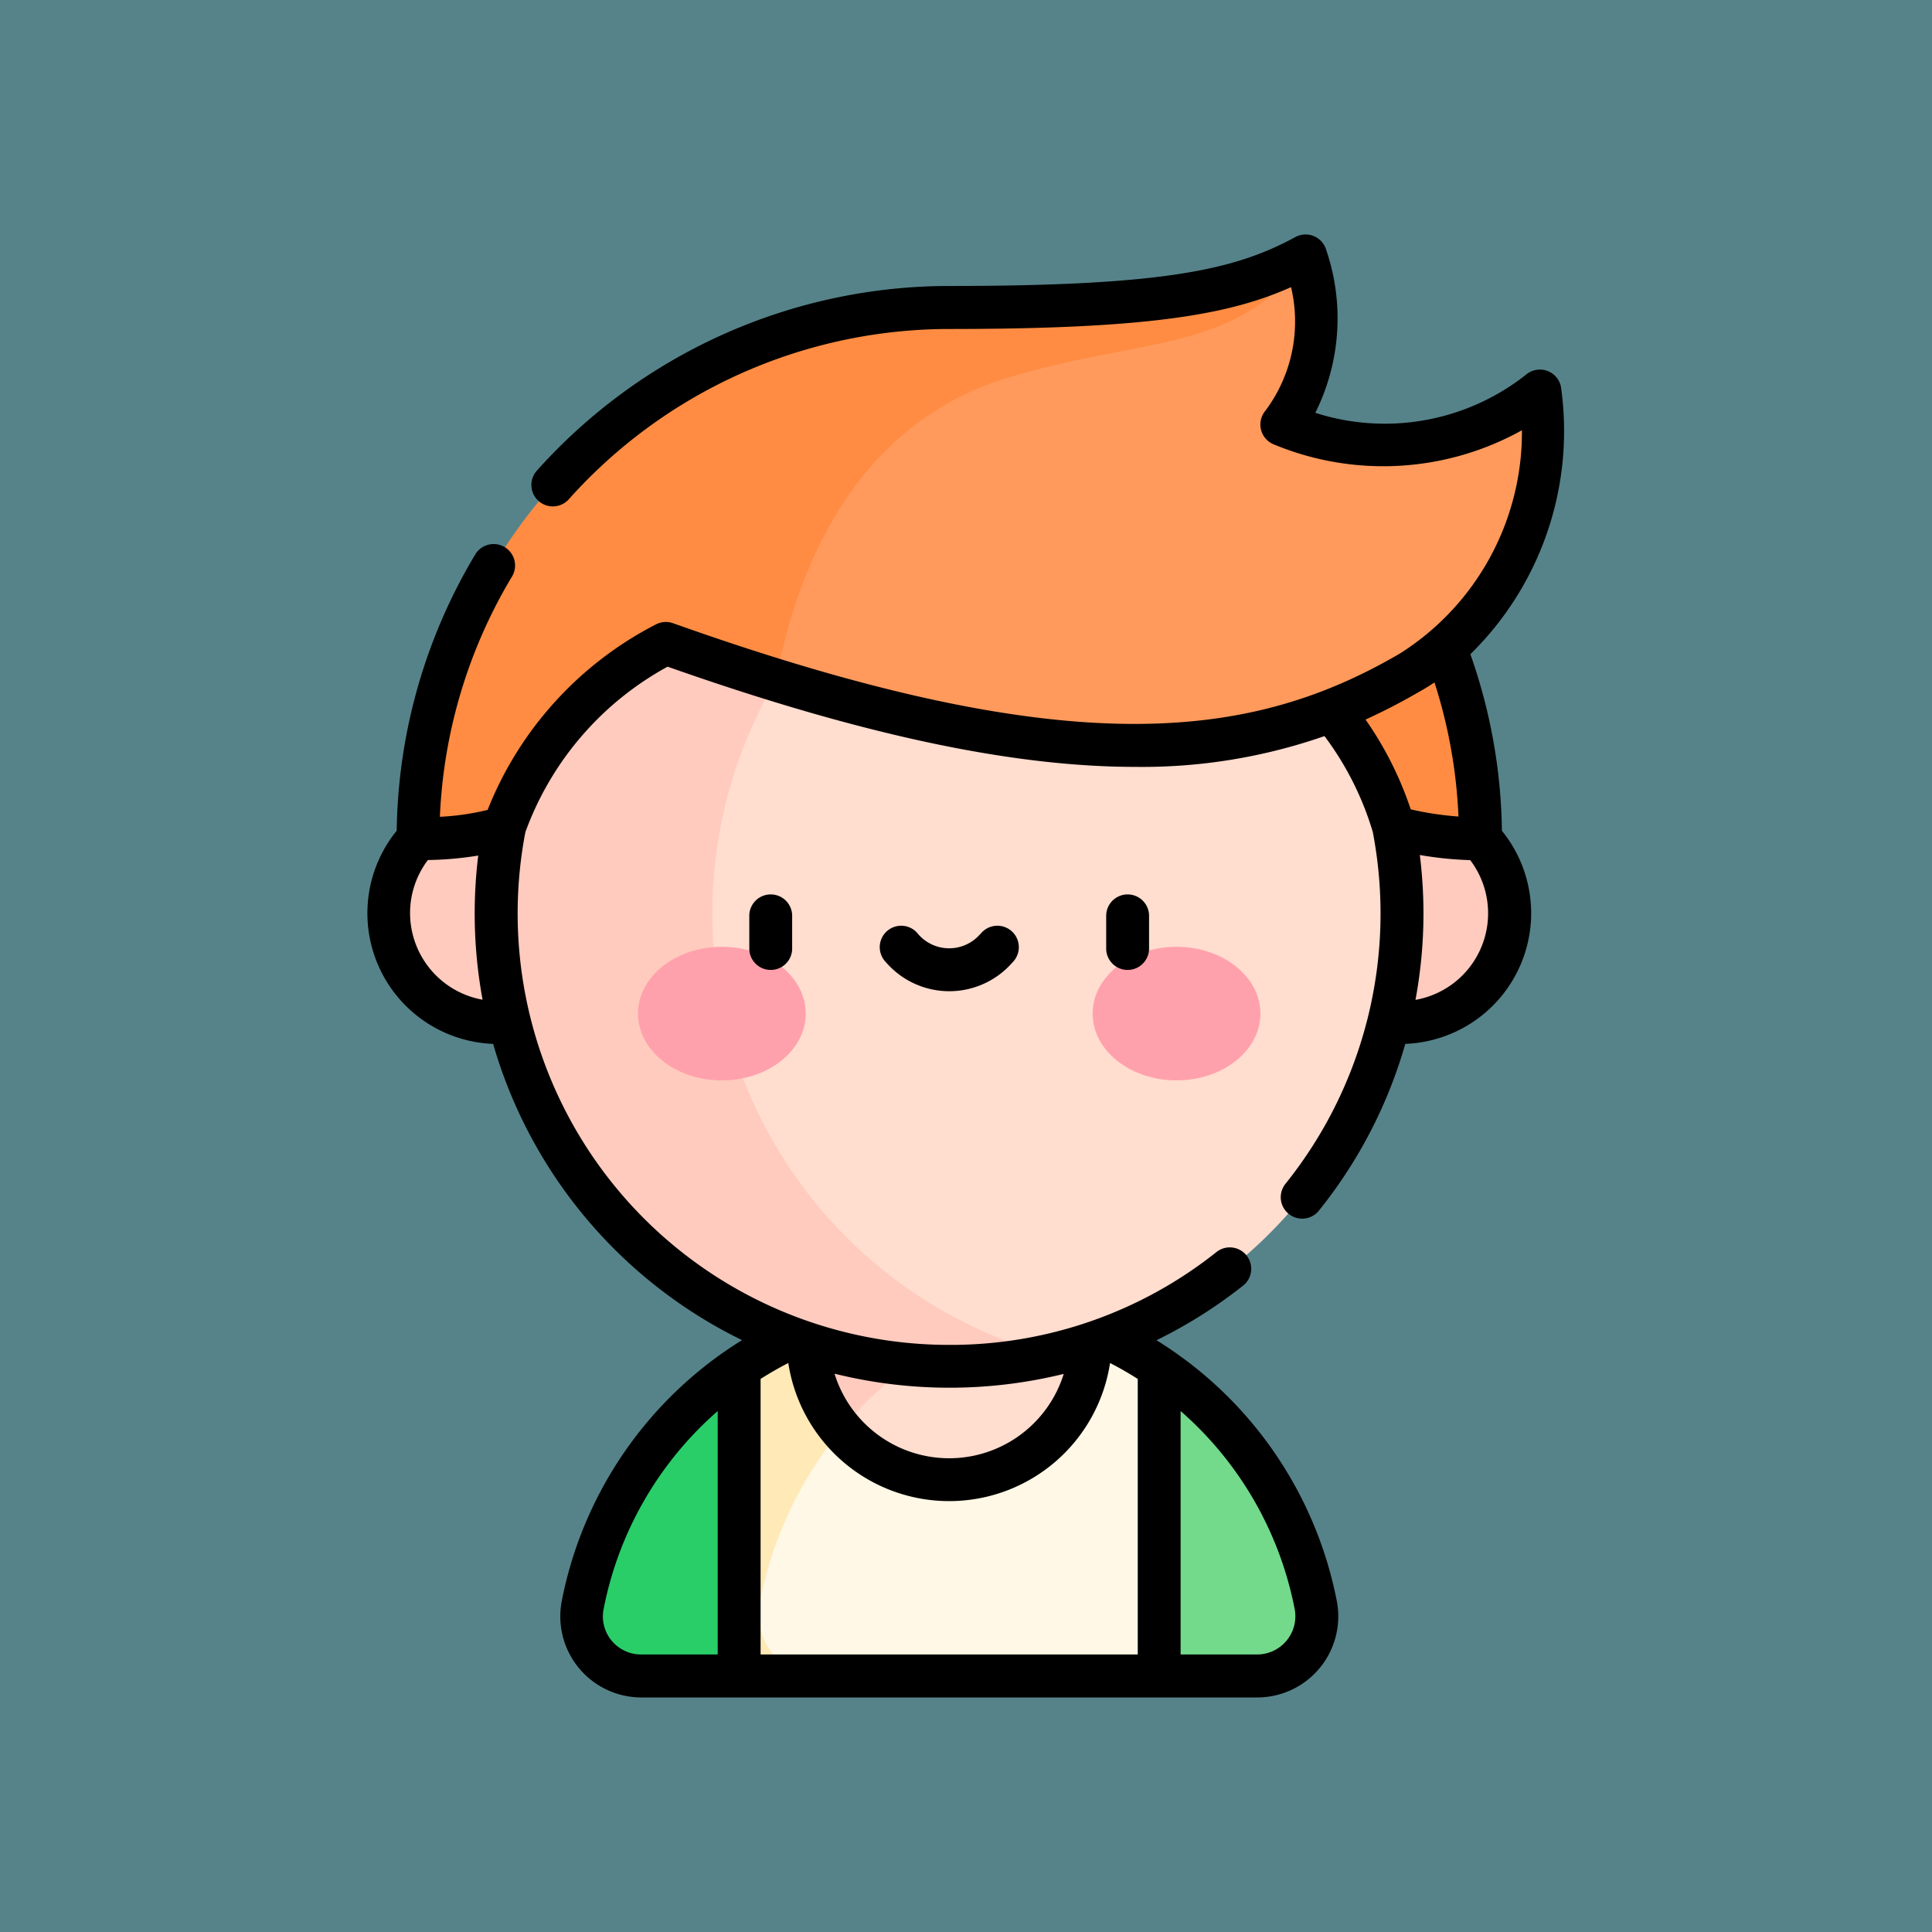 <svg xmlns="http://www.w3.org/2000/svg" width="60" height="60" viewBox="0 0 60 60">
  <g id="Group_1145547" data-name="Group 1145547" transform="translate(-212 -2585.516)">
    <path id="Fondo" d="M0,0H60V60H0Z" transform="translate(212 2585.516)" fill="#56838a"/>
    <g id="chico_2_" data-name="chico (2)" transform="translate(176.908 2592.797)">
      <g id="Group_1145550" data-name="Group 1145550" transform="translate(47.167 0.666)">
        <path id="Path_979388" data-name="Path 979388" d="M126.334,396.473a11.6,11.6,0,0,0-4.863,7.384,1.852,1.852,0,0,0,1.818,2.2h3.045l.808-3.859Z" transform="translate(-115.453 -361.956)" fill="#29ce69"/>
        <path id="Path_979389" data-name="Path 979389" d="M320.241,403.857a11.6,11.6,0,0,0-4.863-7.384l-.8,5.492.8,4.094h3.045A1.852,1.852,0,0,0,320.241,403.857Z" transform="translate(-291.453 -361.956)" fill="#73da8c"/>
        <path id="Path_979390" data-name="Path 979390" d="M194.17,384.685v9.587H183.652a1.849,1.849,0,0,1-2.043-2.285,11.125,11.125,0,0,1,6.532-8.449h3.89A11.567,11.567,0,0,1,194.17,384.685Z" transform="translate(-170.245 -350.168)" fill="#fff8e6"/>
        <path id="Path_979391" data-name="Path 979391" d="M177.256,391.987a1.922,1.922,0,0,0,1.887,2.285h-2.526v-9.587a11.6,11.6,0,0,1,2.139-1.147h4.876A12.045,12.045,0,0,0,177.256,391.987Z" transform="translate(-165.736 -350.168)" fill="#ffeab7"/>
        <path id="Path_979392" data-name="Path 979392" d="M220.08,376.894a4.391,4.391,0,0,1-7.743,2.835c1.152-2.138,3.026-3.16,5.446-3.751a11.488,11.488,0,0,1,2.289.671Q220.08,376.77,220.08,376.894Z" transform="translate(-198.287 -343.279)" fill="#ffddcf"/>
        <g id="Group_1145549" data-name="Group 1145549" transform="translate(0 17.011)">
          <path id="Path_979393" data-name="Path 979393" d="M207.121,374.037a12.042,12.042,0,0,0-5.446,3.751,4.372,4.372,0,0,1-1.038-2.835c0-.083,0-.164.007-.245a11.632,11.632,0,0,1,6.477-.671Z" transform="translate(-187.625 -358.35)" fill="#ffcbbe"/>
          <circle id="Ellipse_11585" data-name="Ellipse 11585" cx="3.398" cy="3.398" r="3.398" transform="translate(28.009)" fill="#ffcbbe"/>
          <circle id="Ellipse_11586" data-name="Ellipse 11586" cx="3.398" cy="3.398" r="3.398" fill="#ffcbbe"/>
        </g>
        <path id="Path_979394" data-name="Path 979394" d="M184.16,96.728a14.069,14.069,0,0,1-10.949,13.717A13.546,13.546,0,0,1,162.3,96.728,14,14,0,0,1,173.211,83.01,14.069,14.069,0,0,1,184.16,96.728Z" transform="translate(-152.693 -76.309)" fill="#ffddcf"/>
        <path id="Path_979395" data-name="Path 979395" d="M108.8,106.882a14.065,14.065,0,1,1,0-27.435,14.22,14.22,0,0,0,0,27.436Z" transform="translate(-88.28 -72.746)" fill="#ffcbbe"/>
        <path id="Path_979396" data-name="Path 979396" d="M383.908,146.732a10.09,10.09,0,0,1,1.938,3.626,10.249,10.249,0,0,0,2.687.357,16.456,16.456,0,0,0-1.094-5.916Z" transform="translate(-354.632 -132.615)" fill="#ff8c42"/>
        <path id="Path_979397" data-name="Path 979397" d="M209.144,20.427c-4.465,2.6-9.7,3.339-19.707.244.278-4.558,2.6-8.4,6.806-9.669,4.189-1.267,7.386-.97,9.648-3.5a5.575,5.575,0,0,1-.745,5.234,7.973,7.973,0,0,0,8.021-1.038A8.828,8.828,0,0,1,209.144,20.427Z" transform="translate(-177.419 -7.499)" fill="#ff9a5c"/>
        <path id="Path_979398" data-name="Path 979398" d="M91.774,7.5c-1.982,3-5.041,2.51-9.231,3.778-4.206,1.273-6.371,4.985-7.223,9.394q-1.621-.5-3.416-1.14a10.207,10.207,0,0,0-5.011,5.716,8.923,8.923,0,0,1-2.686.353A16.5,16.5,0,0,1,80.7,9.1C87.3,9.1,89.719,8.613,91.774,7.5Z" transform="translate(-63.302 -7.5)" fill="#ff8c42"/>
        <ellipse id="Ellipse_11587" data-name="Ellipse 11587" cx="2.605" cy="2.074" rx="2.605" ry="2.074" transform="translate(7.738 21.457)" fill="#ffa1ac"/>
        <ellipse id="Ellipse_11588" data-name="Ellipse 11588" cx="2.605" cy="2.074" rx="2.605" ry="2.074" transform="translate(21.858 21.457)" fill="#ffa1ac"/>
      </g>
      <g id="Group_1145551" data-name="Group 1145551" transform="translate(46.501 0.001)">
        <path id="Path_979399" data-name="Path 979399" d="M80.752,13.04a9.706,9.706,0,0,0,2.816-8.311.666.666,0,0,0-1.082-.376A7.076,7.076,0,0,1,75.94,5.54,6.574,6.574,0,0,0,76.277.476a.666.666,0,0,0-.955-.395C73.458,1.091,71.283,1.6,64.569,1.6a17.185,17.185,0,0,0-12.817,5.75.666.666,0,0,0,.994.886,15.853,15.853,0,0,1,11.823-5.3c6.152,0,8.694-.438,10.618-1.3a4.624,4.624,0,0,1-.8,3.842.666.666,0,0,0,.279,1.048,8.857,8.857,0,0,0,7.691-.445,8.136,8.136,0,0,1-3.8,6.94c-4.531,2.64-10.1,3.489-22.564-.948a.666.666,0,0,0-.53.037,11.06,11.06,0,0,0-5.228,5.762,7.815,7.815,0,0,1-1.482.213,15.8,15.8,0,0,1,2.228-7.442.666.666,0,1,0-1.142-.684,17.134,17.134,0,0,0-2.427,8.559,4.061,4.061,0,0,0,2.995,6.62,14.8,14.8,0,0,0,7.73,9.2,12.291,12.291,0,0,0-5.6,8.108A2.518,2.518,0,0,0,55,45.435H74.136a2.518,2.518,0,0,0,2.472-2.994,12.291,12.291,0,0,0-5.6-8.1,14.822,14.822,0,0,0,2.711-1.713.666.666,0,0,0-.828-1.042,13.257,13.257,0,0,1-8.325,2.9A13.4,13.4,0,0,1,51.408,18.562a9.585,9.585,0,0,1,4.417-5.139c6.289,2.218,10.894,3.112,14.526,3.112a17.2,17.2,0,0,0,5.874-.956,9.462,9.462,0,0,1,1.5,2.977A13.411,13.411,0,0,1,75,29.5a.666.666,0,0,0,1.035.837,14.733,14.733,0,0,0,2.7-5.2,4.061,4.061,0,0,0,3-6.618,17.072,17.072,0,0,0-.977-5.477ZM59.573,35.049a5.055,5.055,0,0,0,9.993,0q.443.228.86.494V44.1H58.713V35.543Q59.13,35.277,59.573,35.049Zm-5.485,8.625a1.184,1.184,0,0,1-.251-.981,10.937,10.937,0,0,1,3.544-6.153V44.1H55A1.182,1.182,0,0,1,54.089,43.673Zm21.212-.98A1.187,1.187,0,0,1,74.136,44.1H71.757V36.54A10.936,10.936,0,0,1,75.3,42.693Zm-7.173-7.307a3.726,3.726,0,0,1-7.118-.007,14.862,14.862,0,0,0,7.118.007Zm-20.3-14.31a2.722,2.722,0,0,1,.554-1.649,10.6,10.6,0,0,0,1.563-.139,14.765,14.765,0,0,0,.135,4.477,2.737,2.737,0,0,1-2.252-2.69Zm31.4-6.907q.214-.124.414-.257a15.739,15.739,0,0,1,.745,4.164,9.642,9.642,0,0,1-1.483-.223A10.827,10.827,0,0,0,77.5,15.066a18.986,18.986,0,0,0,1.73-.9Zm-.176,9.6a14.67,14.67,0,0,0,.248-2.681,14.843,14.843,0,0,0-.113-1.817,10.96,10.96,0,0,0,1.565.159,2.731,2.731,0,0,1-1.7,4.34Z" transform="translate(-46.501 -0.001)"/>
        <path id="Path_979400" data-name="Path 979400" d="M180.164,231.335V232.4a.666.666,0,0,0,1.331,0v-1.065a.666.666,0,0,0-1.331,0Z" transform="translate(-168.303 -210.2)"/>
        <path id="Path_979401" data-name="Path 979401" d="M305.061,231.335V232.4a.666.666,0,0,0,1.331,0v-1.065a.666.666,0,0,0-1.331,0Z" transform="translate(-282.116 -210.2)"/>
        <path id="Path_979402" data-name="Path 979402" d="M229.234,242.54a1.271,1.271,0,0,1-1.919,0,.666.666,0,1,0-1,.875,2.6,2.6,0,0,0,3.926,0,.666.666,0,1,0-1-.875Z" transform="translate(-210.206 -220.809)"/>
      </g>
    </g>
  </g>
</svg>
